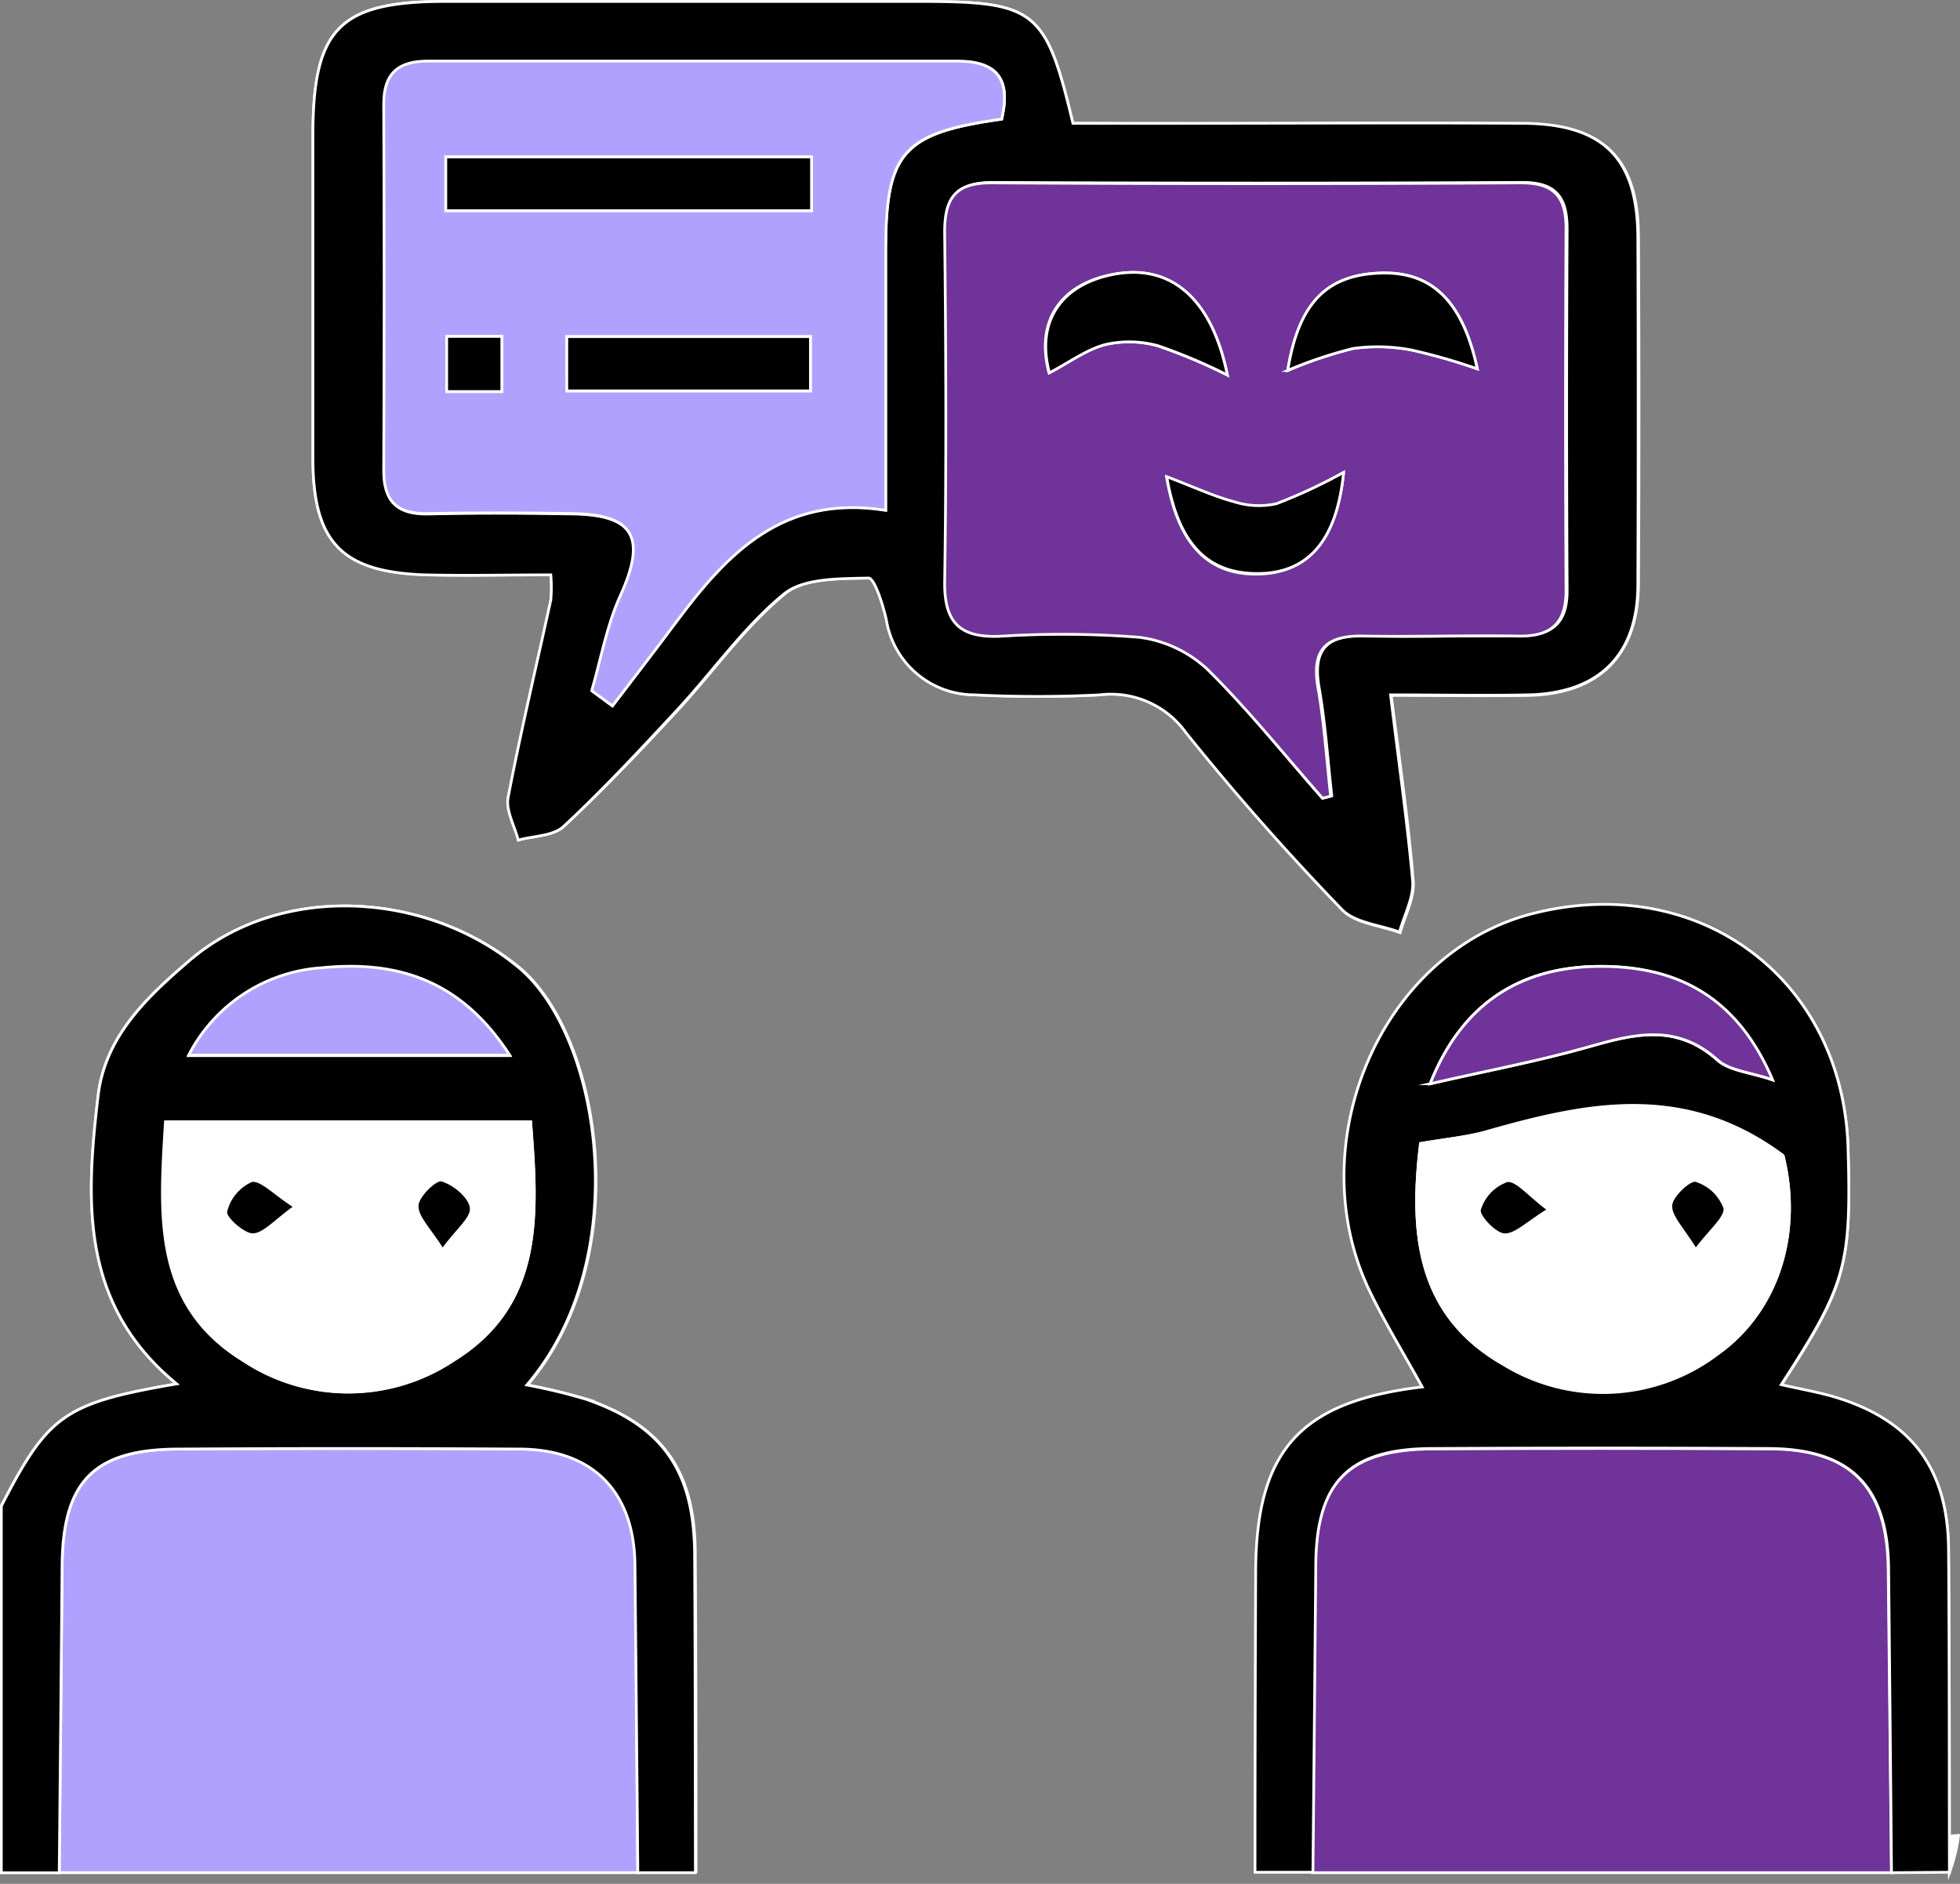 <svg xmlns="http://www.w3.org/2000/svg" viewBox="0 0 177.71 170.8"><rect x="0" y="0" width="177.71" height="170.8" fill="#808080" stroke="none"/><defs><style>.cls-1{fill:#fff;}.cls-1,.cls-2,.cls-3,.cls-4{stroke:#fff;stroke-miterlimit:10;stroke-width:0.25px;}.cls-2{fill:#b1a1ff;}.cls-3{fill:#6f3399;}</style></defs><g id="Layer_2" data-name="Layer 2"><g id="Layer_1-2" data-name="Layer 1"><g id="_8aXqi3.tif" data-name="8aXqi3.tif"><path class="cls-1" d="M177.59,166.29a15.24,15.24,0,0,1-.84,3.5c0-9.76,0-19.52-.08-29.28-.06-7.18-3.23-11.53-9.87-13.67-1.71-.55-3.5-.84-5.3-1.26,5.87-9,6.36-10.81,6.06-21.39C167.13,88.72,154,79.05,139,82.87c-13.89,3.54-21.18,21-14.75,34.3,1.42,2.93,3.13,5.71,4.73,8.62-11.14,1.32-15.08,5.78-15.1,16.9q0,13.56-.06,27.1m-50.71,0c0-9.61,0-19.23-.07-28.84,0-7.57-2.93-11.7-9.89-14.1a53,53,0,0,0-5.32-1.28c9.94-11.66,6.64-31.76-.77-37.87C38.69,80.82,25.5,80,17.22,87.06,13.42,90.3,9.55,93.9,8.9,99.33c-1.12,9.5-1.67,18.93,7.12,26.14C5.84,127.22,4.38,128.28.12,136.55M97.28,11.18C94.8.8,93.9.13,83.18.13q-21.39,0-42.8,0c-9.63,0-12,2.44-12,12.21s0,19.52,0,29.28c0,7.56,2.64,10.25,10.2,10.48,3.73.11,7.48,0,11.39,0a13.27,13.27,0,0,1,0,2.28c-1.3,6-2.72,11.91-3.87,17.9-.23,1.19.59,2.58.92,3.87,1.39-.39,3.17-.36,4.11-1.24,3.59-3.34,7-6.92,10.31-10.51s6.08-7.56,9.75-10.58c1.78-1.46,5-1.36,7.64-1.42.53,0,1.32,2.44,1.62,3.83a8.1,8.1,0,0,0,8,6.76,113.07,113.07,0,0,0,11.35,0,8.37,8.37,0,0,1,7.81,3.43c4.45,5.57,9.2,10.92,14.11,16.08,1.17,1.23,3.46,1.4,5.23,2.06.43-1.56,1.31-3.15,1.19-4.66-.45-5.48-1.24-10.93-2-16.85,4.33,0,8.38.06,12.42,0,6.42-.13,9.93-3.63,10-10q.09-15.72,0-31.46c0-7.2-3.11-10.31-10.42-10.36-10.48-.08-21,0-31.44,0Z"/><path class="cls-2" d="M57.83,169.79H5.37q.13-13.95.26-27.89c.07-7.61,2.9-10.49,10.59-10.53q15.47-.09,31,0c6.6,0,10.34,3.89,10.4,10.52Q57.71,155.85,57.83,169.79Z"/><path class="cls-3" d="M171.5,169.79H119q.13-13.95.26-27.9c.07-7.53,3-10.48,10.65-10.52q15.26-.09,30.52,0c7.41,0,10.72,3.47,10.77,11Q171.36,156.05,171.5,169.79Z"/><path class="cls-4" d="M57.83,169.79q-.12-13.95-.26-27.89c-.06-6.63-3.8-10.48-10.4-10.52q-15.48-.1-30.95,0c-7.69,0-10.52,2.92-10.59,10.53q-.12,13.95-.26,27.89H.12V136.55c4.26-8.27,5.72-9.33,15.9-11.08-8.79-7.21-8.24-16.64-7.12-26.14.65-5.43,4.52-9,8.32-12.27C25.5,80,38.69,80.82,47,87.7c7.41,6.11,10.71,26.21.77,37.87a53,53,0,0,1,5.32,1.28c7,2.4,9.85,6.53,9.89,14.1.06,9.61.05,19.23.07,28.84Zm-9.72-68.08H15c-.51,8.38-1.2,16.57,7.05,21.64a17.2,17.2,0,0,0,19,0C49.31,118.29,48.75,110.12,48.11,101.71Zm-1.9-6c-4.44-6.89-10.3-8.58-17-7.92a14.66,14.66,0,0,0-12.1,7.92Z"/><path class="cls-4" d="M171.5,169.79q-.12-13.72-.26-27.46c-.05-7.49-3.36-10.93-10.77-11q-15.27-.08-30.52,0c-7.65,0-10.58,3-10.65,10.52q-.12,14-.26,27.9h-5.25q0-13.54.06-27.1c0-11.12,4-15.58,15.1-16.9-1.6-2.91-3.31-5.69-4.73-8.62-6.43-13.26.86-30.76,14.75-34.3,15-3.82,28.16,5.85,28.59,21.32.3,10.58-.19,12.34-6.06,21.39,1.8.42,3.59.71,5.3,1.26,6.64,2.14,9.81,6.49,9.87,13.67.08,9.76.06,19.52.08,29.28Zm-42.7-66.11c-1,8.22-.27,15.61,7.53,20a17.24,17.24,0,0,0,19.33-.92c5.69-4,7.7-11.12,6-18-8.83-6.57-17.66-4.77-26.54-2.26C133.2,103.09,131.16,103.27,128.8,103.68Zm.87-5.42c5.23-1.2,9.79-2.05,14.24-3.32,4.15-1.18,8-2.2,11.77,1.15,1.11,1,3,1.12,5,1.81-3.07-7.19-8.26-10.37-15.86-10.28C137.66,87.71,132.48,91.14,129.67,98.26Z"/><path class="cls-4" d="M97.28,11.18h9.36c10.48,0,21-.06,31.44,0,7.31.05,10.39,3.16,10.42,10.36q.06,15.73,0,31.46c0,6.39-3.54,9.89-10,10-4,.08-8.09,0-12.42,0,.71,5.92,1.5,11.37,2,16.85.12,1.51-.76,3.1-1.19,4.66-1.77-.66-4.06-.83-5.23-2.06C116.73,77.35,112,72,107.53,66.43A8.37,8.37,0,0,0,99.72,63a113.07,113.07,0,0,1-11.35,0,8.1,8.1,0,0,1-8-6.76c-.3-1.39-1.09-3.84-1.62-3.83-2.6.06-5.86,0-7.64,1.42-3.67,3-6.48,7.06-9.75,10.58S54.69,71.59,51.1,74.93c-.94.88-2.72.85-4.11,1.24-.33-1.29-1.15-2.68-.92-3.87,1.15-6,2.57-11.93,3.87-17.9a13.27,13.27,0,0,0,0-2.28c-3.91,0-7.66.09-11.39,0C31,51.87,28.4,49.18,28.37,41.62c0-9.76,0-19.52,0-29.28S30.75.14,40.38.13q21.4,0,42.8,0C93.9.13,94.8.8,97.28,11.18Zm22.63,61.19.84-.22c-.37-3.28-.58-6.58-1.15-9.83-.62-3.56.81-4.78,4.22-4.69,4.65.13,9.31,0,14,0,2.88,0,4.29-1.1,4.27-4.12q-.09-16.37,0-32.74c0-2.87-1-4.24-4.06-4.23q-24,.12-48,0c-3.26,0-4.31,1.34-4.28,4.46.11,10.62.15,21.25,0,31.87-.06,3.7,1.49,4.91,5,4.78a88.84,88.84,0,0,1,12.64.09,11.16,11.16,0,0,1,6.19,2.91C113.2,64.33,116.46,68.45,119.91,72.37ZM90.82,10.8c.85-3.58-.39-5.23-3.89-5.22q-24,0-48.08,0c-2.67,0-4,1.07-4,3.9q.08,16.62,0,33.24c0,2.78,1.18,3.94,4,3.88,4.36-.1,8.74-.08,13.11,0,5.63.09,6.72,2.23,4.34,7.45-1.23,2.7-1.75,5.73-2.59,8.61L55.53,64c1.92-2.54,3.85-5.08,5.76-7.63,4.62-6.18,9.65-11.61,19-10.13,0-7.91,0-15.74,0-23.57C80.31,13.84,81.86,12.06,90.82,10.8Z"/><path class="cls-1" d="M48.11,101.71c.64,8.41,1.2,16.58-7,21.64a17.2,17.2,0,0,1-19,0c-8.25-5.07-7.56-13.26-7-21.64Zm-21.36,7.7c-1.89-1.2-3.09-2.55-3.95-2.36a4.07,4.07,0,0,0-2.33,2.81c-.12.54,1.59,2.11,2.45,2.09C23.94,111.93,24.94,110.7,26.75,109.41Zm13.38,3.91c1.31-1.83,2.72-2.94,2.59-3.82S41.13,107.33,40,107c-.54-.15-2.19,1.47-2.22,2.33C37.79,110.38,39,111.44,40.13,113.32Z"/><path class="cls-2" d="M46.21,95.66H17.11a14.66,14.66,0,0,1,12.1-7.92C35.91,87.08,41.77,88.77,46.21,95.66Z"/><path class="cls-1" d="M128.8,103.68c2.36-.41,4.4-.59,6.34-1.13,8.88-2.51,17.71-4.31,26.54,2.26,1.68,6.83-.33,14-6,18a17.24,17.24,0,0,1-19.33.92C128.53,119.29,127.79,111.9,128.8,103.68Zm11.62,6c-1.81-1.33-2.9-2.76-3.78-2.63a4,4,0,0,0-2.5,2.63c-.16.55,1.43,2.23,2.28,2.27C137.45,112,138.52,110.83,140.42,109.68Zm13.33,3.64c1.34-1.81,2.76-2.91,2.64-3.79a4.07,4.07,0,0,0-2.64-2.5c-.55-.15-2.22,1.44-2.26,2.29C151.45,110.34,152.6,111.42,153.75,113.32Z"/><path class="cls-3" d="M129.67,98.26c2.81-7.12,8-10.55,15.19-10.64,7.6-.09,12.79,3.09,15.86,10.28-2-.69-3.93-.81-5-1.81-3.76-3.35-7.62-2.33-11.77-1.15C139.46,96.21,134.9,97.06,129.67,98.26Z"/><path class="cls-3" d="M119.91,72.37c-3.45-3.92-6.71-8-10.43-11.68a11.16,11.16,0,0,0-6.19-2.91,88.84,88.84,0,0,0-12.64-.09c-3.46.13-5-1.08-5-4.78.16-10.62.12-21.25,0-31.87,0-3.12,1-4.48,4.28-4.46q24,.14,48,0c3.09,0,4.08,1.36,4.06,4.23q-.09,16.37,0,32.74c0,3-1.39,4.16-4.27,4.12-4.65-.08-9.31.08-14,0-3.41-.09-4.84,1.13-4.22,4.69.57,3.25.78,6.55,1.15,9.83ZM111.28,34c-1.52-7.46-5.61-10.28-10.93-9-4.26,1-6.46,4.22-5.24,8.8,1.8-.94,3.34-2.1,5.07-2.56a9.8,9.8,0,0,1,4.78.11A50.26,50.26,0,0,1,111.28,34Zm5.48-.41a39.34,39.34,0,0,1,5.91-2,16.18,16.18,0,0,1,5.33.14,53.43,53.43,0,0,1,5.94,1.7c-1.35-6.27-4.22-8.81-8.72-8.68C120.42,24.9,117.79,27.32,116.76,33.58Zm5.06,9.25a47.77,47.77,0,0,1-6.1,2.88,7.4,7.4,0,0,1-3.84-.18c-1.89-.51-3.68-1.35-6.1-2.27,1.06,6.23,3.85,8.83,8.21,8.78S121.19,49.24,121.82,42.83Z"/><path class="cls-2" d="M90.82,10.8c-9,1.26-10.51,3-10.51,11.9,0,7.83,0,15.66,0,23.57-9.36-1.48-14.39,3.95-19,10.13C59.38,59,57.45,61.49,55.53,64l-1.88-1.38c.84-2.88,1.36-5.91,2.59-8.61,2.38-5.22,1.29-7.36-4.34-7.45-4.37-.07-8.75-.09-13.11,0-2.78.06-4-1.1-4-3.88q.08-16.62,0-33.24c0-2.83,1.35-3.9,4-3.9q24,0,48.08,0C90.43,5.57,91.67,7.22,90.82,10.8Zm-50.4,8.3H73.58V14.23H40.42Zm11,16.34H73.48V30.52H51.39ZM40.5,30.5v5h5v-5Z"/><path class="cls-4" d="M26.75,109.41c-1.81,1.29-2.81,2.52-3.83,2.54-.86,0-2.57-1.55-2.45-2.09a4.07,4.07,0,0,1,2.33-2.81C23.66,106.86,24.86,108.21,26.75,109.41Z"/><path class="cls-4" d="M40.13,113.32c-1.17-1.88-2.34-2.94-2.31-4,0-.86,1.68-2.48,2.22-2.33,1.09.3,2.53,1.48,2.68,2.47S41.44,111.49,40.13,113.32Z"/><path class="cls-4" d="M140.42,109.68c-1.9,1.15-3,2.31-4,2.27-.85,0-2.44-1.72-2.28-2.27a4,4,0,0,1,2.5-2.63C137.52,106.92,138.61,108.35,140.42,109.68Z"/><path class="cls-4" d="M153.75,113.32c-1.15-1.9-2.3-3-2.26-4,0-.85,1.71-2.44,2.26-2.29a4.07,4.07,0,0,1,2.64,2.5C156.51,110.41,155.09,111.51,153.75,113.32Z"/><path class="cls-4" d="M111.28,34A50.26,50.26,0,0,0,105,31.35a9.8,9.8,0,0,0-4.78-.11c-1.73.46-3.27,1.62-5.07,2.56-1.22-4.58,1-7.76,5.24-8.8C105.67,23.71,109.76,26.53,111.28,34Z"/><path class="cls-4" d="M116.76,33.58c1-6.26,3.66-8.68,8.46-8.82,4.5-.13,7.37,2.41,8.72,8.68a53.43,53.43,0,0,0-5.94-1.7,16.18,16.18,0,0,0-5.33-.14A39.34,39.34,0,0,0,116.76,33.58Z"/><path class="cls-4" d="M121.82,42.83C121.19,49.24,118.43,52,114,52s-7.15-2.55-8.21-8.78c2.42.92,4.21,1.76,6.1,2.27a7.4,7.4,0,0,0,3.84.18A47.77,47.77,0,0,0,121.82,42.83Z"/><path class="cls-4" d="M40.42,19.1V14.23H73.58V19.1Z"/><path class="cls-4" d="M51.39,35.44V30.52H73.48v4.92Z"/><path class="cls-4" d="M40.5,30.5h5v5h-5Z"/></g></g></g></svg>